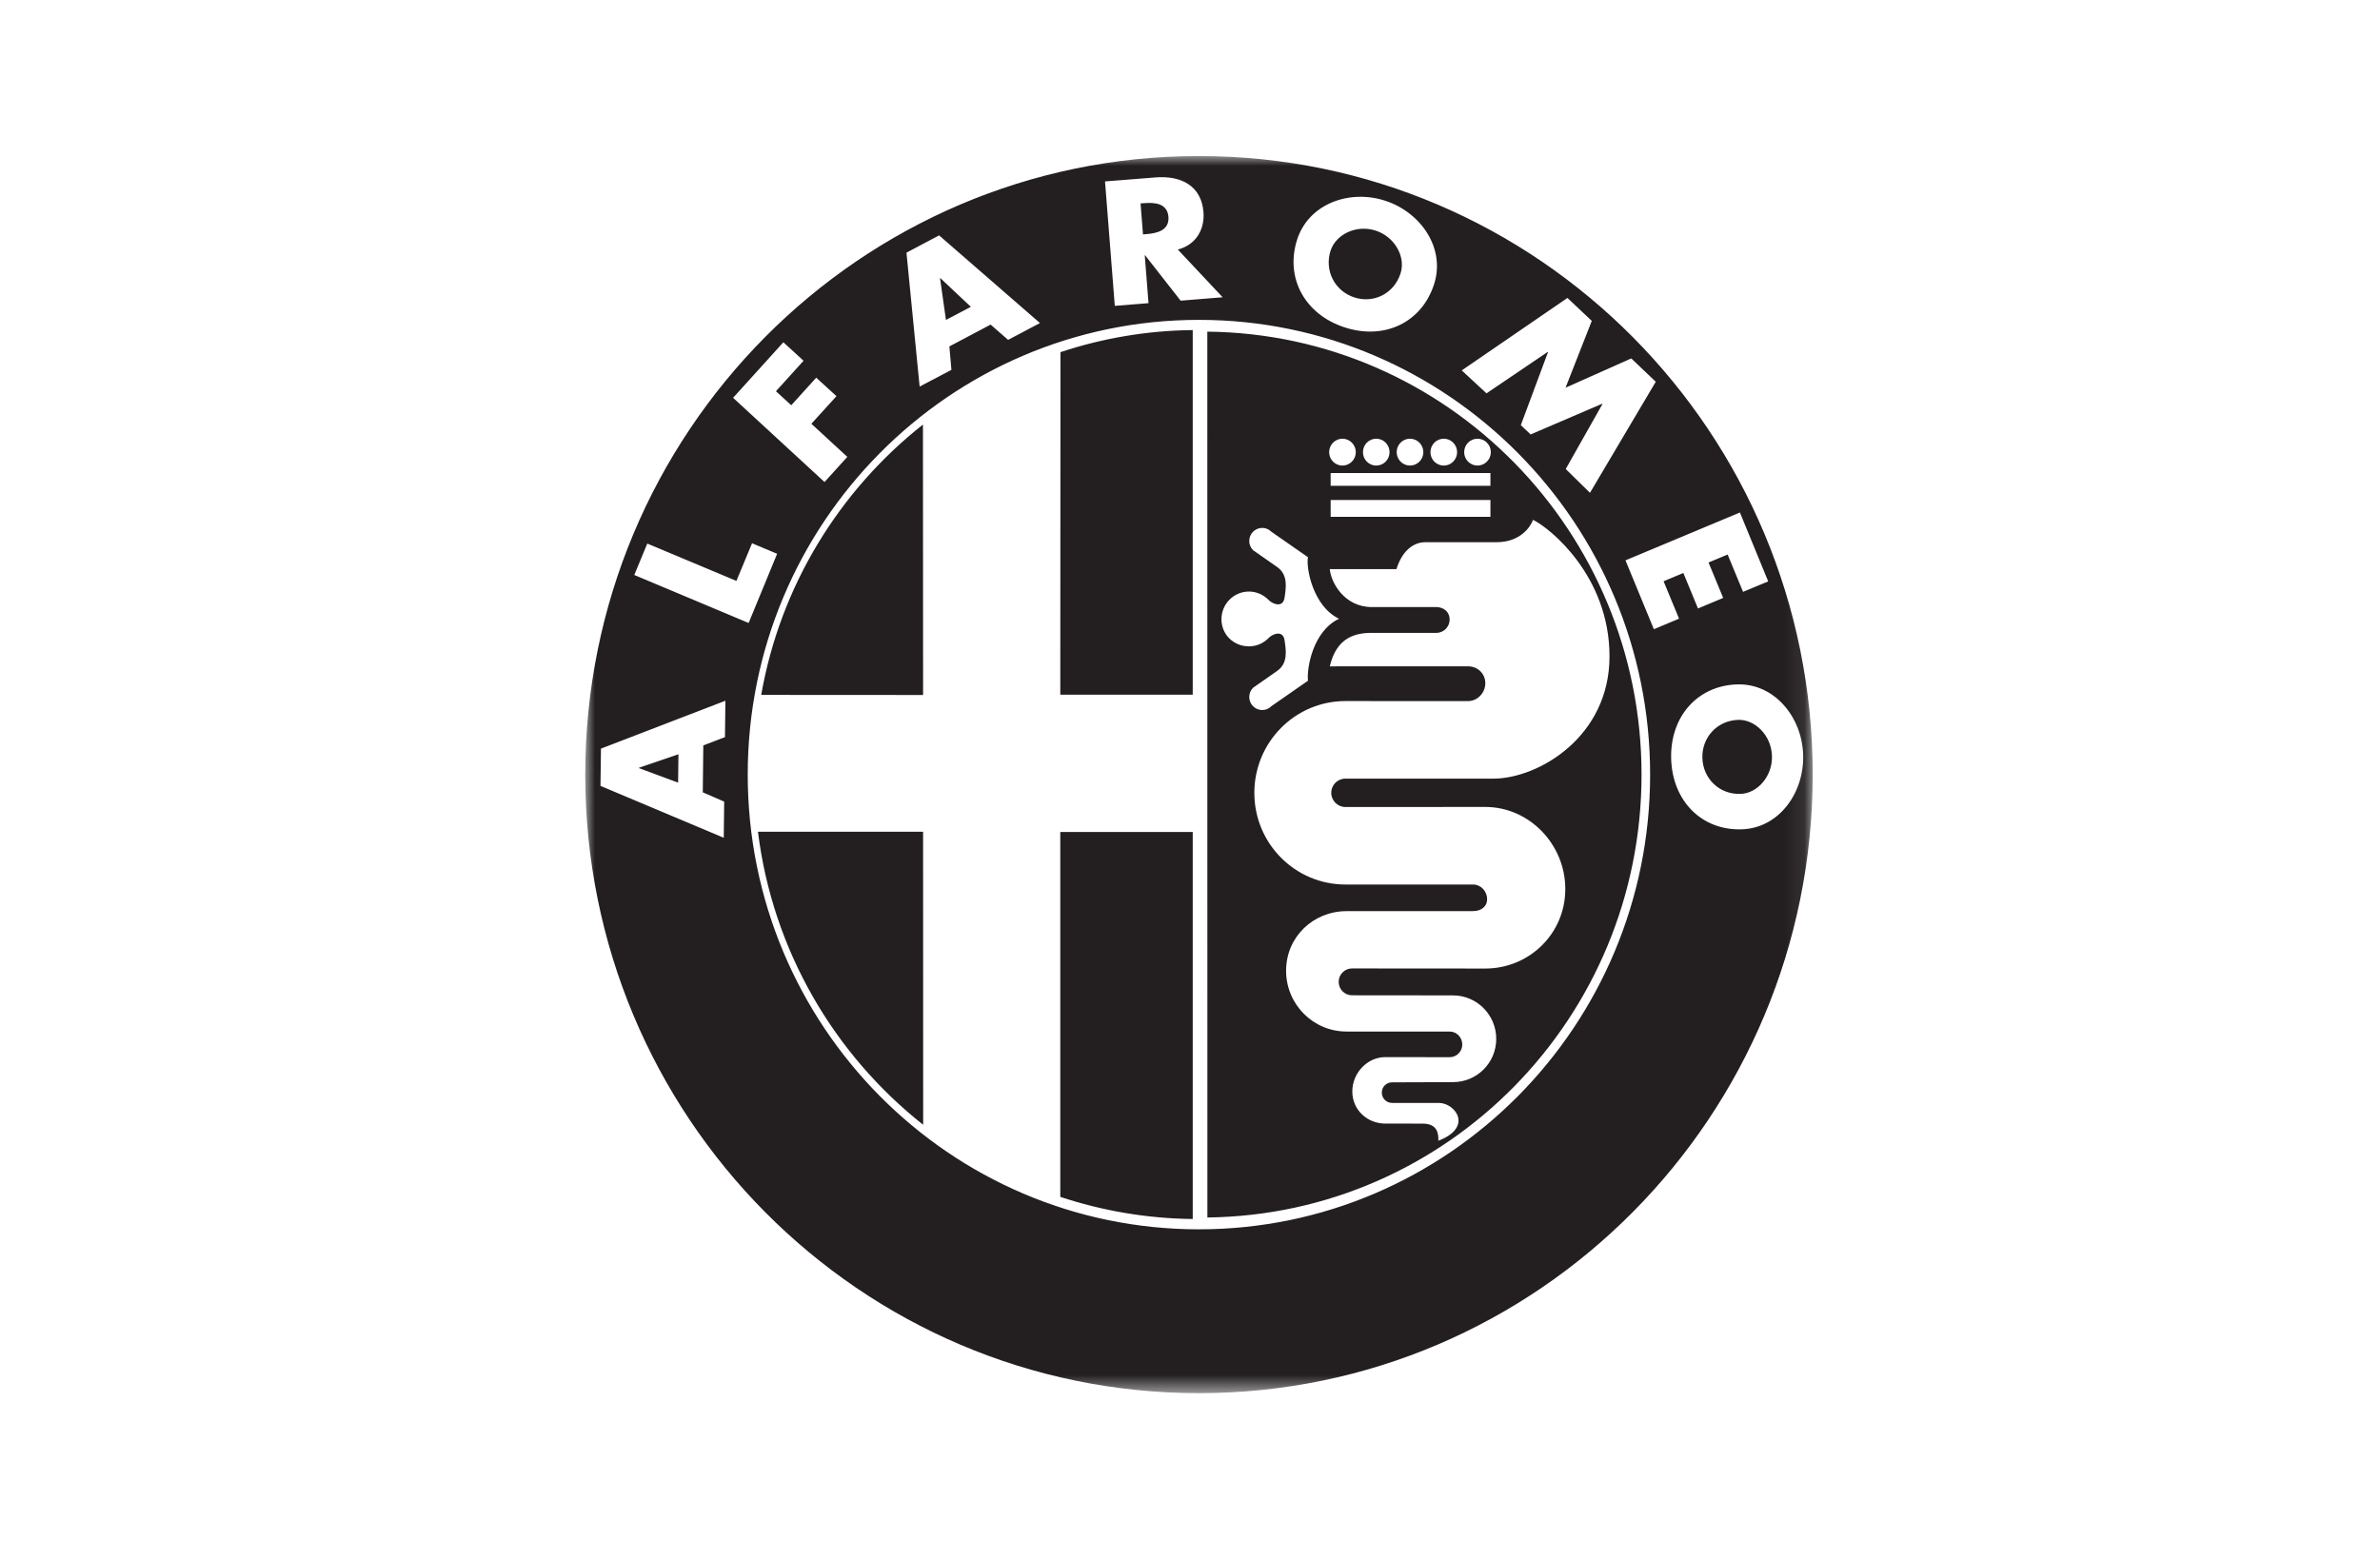 <?xml version="1.0" encoding="UTF-8"?>
<svg width="122px" height="80px" viewBox="0 0 122 80" version="1.1" xmlns="http://www.w3.org/2000/svg" xmlns:xlink="http://www.w3.org/1999/xlink">
    <!-- Generator: Sketch 49.2 (51160) - http://www.bohemiancoding.com/sketch -->
    <title>Rectangle 3 Copy 19</title>
    <desc>Created with Sketch.</desc>
    <defs>
        <polygon id="path-1" points="0 0 62.919 0 62.919 63.429 0 63.429"></polygon>
    </defs>
    <g id="Ilustraciones" stroke="none" stroke-width="1" fill="none" fill-rule="evenodd">
        <g id="ALFAROMEO" transform="translate(-39, -60)">
            <g id="Group" transform="translate(39, 60)">
                <rect id="Rectangle-3-Copy-19" x="0" y="0" width="122" height="80"></rect>
                <g id="Page-1" transform="translate(30, 8)">
                    <mask id="mask-2" fill="white">
                        <use xlink:href="#path-1"></use>
                    </mask>
                    <g id="Clip-2"></g>
                    <path d="M48.583,18.653 C49.43,19.055 52.504,21.524 52.504,25.651 C52.504,29.782 48.863,31.903 46.588,31.921 L38.967,31.921 C38.564,31.921 38.241,32.243 38.241,32.651 C38.241,33.048 38.564,33.377 38.967,33.377 L46.133,33.373 C48.4,33.373 50.238,35.297 50.238,37.581 C50.238,39.863 48.4,41.658 46.133,41.658 L39.307,41.653 C38.928,41.653 38.621,41.962 38.621,42.34 C38.621,42.724 38.928,43.03 39.307,43.03 L44.482,43.035 C45.703,43.035 46.698,44.032 46.698,45.264 C46.698,46.497 45.703,47.482 44.482,47.482 L41.353,47.493 C41.064,47.493 40.832,47.729 40.832,48.018 C40.832,48.309 41.064,48.548 41.353,48.548 L43.756,48.548 C44.595,48.548 45.537,49.797 43.73,50.487 C43.745,50.13 43.688,49.609 42.931,49.609 C42.181,49.609 41.013,49.607 41.013,49.607 C40.08,49.607 39.32,48.901 39.32,47.96 C39.32,47.023 40.08,46.199 41.013,46.199 L44.31,46.204 C44.67,46.204 44.957,45.912 44.957,45.551 C44.957,45.193 44.67,44.888 44.31,44.888 L39.023,44.888 C37.312,44.888 35.926,43.494 35.926,41.768 C35.926,40.044 37.312,38.716 39.023,38.716 L45.506,38.714 C45.908,38.714 46.23,38.5 46.23,38.1 C46.23,37.692 45.908,37.35 45.506,37.35 L38.967,37.35 C36.388,37.35 34.298,35.249 34.298,32.651 C34.298,30.052 36.388,27.944 38.967,27.944 L45.253,27.946 C45.74,27.946 46.138,27.522 46.138,27.028 C46.138,26.534 45.74,26.163 45.253,26.163 L38.166,26.165 C38.511,24.676 39.475,24.446 40.329,24.448 L43.628,24.448 C44.008,24.448 44.31,24.137 44.31,23.76 C44.31,23.378 44.008,23.126 43.628,23.126 L40.329,23.126 C38.908,23.126 38.224,21.864 38.166,21.178 L41.583,21.178 C41.869,20.26 42.434,19.8 43.061,19.8 L46.703,19.8 C47.949,19.8 48.464,18.995 48.583,18.653 Z M34.037,27.736 C34.037,27.551 34.112,27.386 34.234,27.262 L35.443,26.417 C36.039,26.017 35.926,25.355 35.845,24.812 C35.756,24.267 35.185,24.525 35.017,24.726 C34.757,24.982 34.412,25.139 34.02,25.139 C33.24,25.139 32.612,24.534 32.612,23.749 C32.612,22.97 33.24,22.33 34.02,22.33 C34.412,22.33 34.757,22.491 35.017,22.747 C35.185,22.945 35.756,23.206 35.845,22.658 C35.926,22.116 36.039,21.456 35.443,21.054 L34.234,20.209 C34.112,20.09 34.037,19.92 34.037,19.736 C34.037,19.366 34.337,19.066 34.704,19.066 C34.885,19.066 35.052,19.143 35.169,19.262 L37.047,20.568 C36.937,21.111 37.306,23.091 38.641,23.724 C37.306,24.353 36.977,26.245 37.047,26.902 L35.169,28.209 C35.052,28.332 34.885,28.405 34.704,28.405 C34.337,28.405 34.037,28.105 34.037,27.736 Z M38.813,14.493 C39.19,14.493 39.499,14.802 39.499,15.184 C39.499,15.561 39.19,15.87 38.813,15.87 C38.44,15.87 38.133,15.561 38.133,15.184 C38.133,14.802 38.44,14.493 38.813,14.493 Z M40.548,14.493 C40.925,14.493 41.229,14.802 41.229,15.184 C41.229,15.561 40.925,15.87 40.548,15.87 C40.166,15.87 39.866,15.561 39.866,15.184 C39.866,14.802 40.166,14.493 40.548,14.493 Z M42.278,14.493 C42.653,14.493 42.962,14.802 42.962,15.184 C42.962,15.561 42.653,15.87 42.278,15.87 C41.9,15.87 41.594,15.561 41.594,15.184 C41.594,14.802 41.9,14.493 42.278,14.493 Z M44.012,14.493 C44.385,14.493 44.692,14.802 44.692,15.184 C44.692,15.561 44.385,15.87 44.012,15.87 C43.628,15.87 43.326,15.561 43.326,15.184 C43.326,14.802 43.628,14.493 44.012,14.493 Z M38.21,18.498 L46.4,18.498 L46.4,17.636 L38.21,17.636 L38.21,18.498 Z M38.21,16.909 L46.4,16.909 L46.4,16.252 L38.21,16.252 L38.21,16.909 Z M45.736,14.493 C46.113,14.493 46.422,14.802 46.422,15.184 C46.422,15.561 46.113,15.87 45.736,15.87 C45.363,15.87 45.054,15.561 45.054,15.184 C45.054,14.802 45.363,14.493 45.736,14.493 Z M31.888,9.004 L31.892,54.422 C44.215,54.277 54.146,44.167 54.146,31.713 C54.146,19.247 44.184,9.126 31.888,9.004 Z M31.892,54.427 L31.892,54.422 C31.879,54.422 31.861,54.427 31.848,54.427 L31.892,54.427 Z M24.351,53.365 C26.498,54.078 28.796,54.475 31.14,54.5 L31.14,34.657 L24.351,34.657 L24.351,53.365 Z M19.767,7.731 L18.2,6.257 L18.187,6.266 L18.49,8.404 L19.767,7.731 Z M4.778,30.672 L2.752,31.365 L2.752,31.382 L4.76,32.126 L4.778,30.672 Z M39.422,7.248 C40.408,7.57 41.459,7.064 41.794,6.012 C42.064,5.173 41.503,4.143 40.517,3.823 C39.53,3.503 38.482,4.01 38.206,4.851 C37.873,5.899 38.44,6.93 39.422,7.248 Z M28.76,4.004 C29.321,3.962 29.948,3.807 29.895,3.116 C29.837,2.423 29.197,2.37 28.635,2.417 L28.465,2.428 L28.591,4.019 L28.76,4.004 Z M59.092,28.908 C58.002,28.95 57.229,29.826 57.265,30.87 C57.3,31.914 58.128,32.742 59.222,32.704 C60.098,32.676 60.869,31.788 60.831,30.749 C60.796,29.703 59.968,28.88 59.092,28.908 Z M59.293,34.52 C57.24,34.591 55.74,33.082 55.665,30.928 C55.592,28.772 56.987,27.16 59.037,27.09 C60.957,27.026 62.365,28.758 62.431,30.689 C62.495,32.625 61.213,34.452 59.293,34.52 Z M53.323,20.73 L59.189,18.276 L60.639,21.809 L59.35,22.345 L58.56,20.432 L57.58,20.84 L58.331,22.656 L57.04,23.197 L56.289,21.378 L55.276,21.802 L56.069,23.72 L54.778,24.261 L53.323,20.73 Z M31.455,55.029 C18.688,55.029 8.329,44.591 8.329,31.713 C8.329,18.838 18.688,8.4 31.455,8.4 C44.229,8.4 54.586,18.838 54.586,31.713 C54.586,44.591 44.229,55.029 31.455,55.029 Z M7.162,29.793 L6.052,30.219 L6.025,32.623 L7.122,33.099 L7.1,34.953 L0.781,32.294 L0.806,30.383 L7.184,27.928 L7.162,29.793 Z M3.18,19.869 L7.749,21.784 L8.55,19.853 L9.836,20.394 L8.375,23.941 L2.514,21.48 L3.18,19.869 Z M10.156,9.549 L11.191,10.496 L9.775,12.059 L10.56,12.778 L11.84,11.364 L12.877,12.312 L11.591,13.727 L13.434,15.424 L12.266,16.715 L7.579,12.396 L10.156,9.549 Z M18.139,4.068 L23.309,8.563 L21.676,9.426 L20.78,8.642 L18.666,9.761 L18.77,10.964 L17.141,11.82 L16.466,4.955 L18.139,4.068 Z M29.226,1.097 C30.537,0.993 31.581,1.514 31.691,2.876 C31.76,3.759 31.307,4.555 30.376,4.794 L32.673,7.241 L30.519,7.415 L28.699,5.089 L28.681,5.092 L28.873,7.543 L27.145,7.682 L26.644,1.302 L29.226,1.097 Z M36.491,4.286 C37.085,2.441 39.179,1.695 41.004,2.291 C42.829,2.882 44.103,4.721 43.514,6.564 C42.885,8.536 40.967,9.448 38.93,8.786 C36.893,8.124 35.862,6.257 36.491,4.286 Z M50.348,7.276 L51.595,8.453 L50.251,11.878 L53.619,10.377 L54.875,11.573 L51.503,17.267 L50.26,16.047 L52.145,12.71 L52.132,12.699 L48.461,14.274 L47.958,13.798 L49.351,10.057 L49.335,10.044 L46.199,12.167 L44.93,10.991 L50.348,7.276 Z M31.455,0 C14.082,0 0,14.199 0,31.713 C0,49.227 14.082,63.429 31.455,63.429 C48.834,63.429 62.919,49.227 62.919,31.713 C62.919,14.199 48.834,0 31.455,0 Z M24.351,27.617 L31.14,27.617 L31.14,8.923 C28.8,8.947 26.507,9.342 24.36,10.055 L24.351,27.617 Z M17.311,13.767 C13.036,17.146 10.004,22.016 9.02,27.628 L17.318,27.633 L17.311,13.767 Z M8.854,34.646 C9.607,40.731 12.763,46.065 17.322,49.669 L17.318,34.646 L8.854,34.646 Z" id="Fill-1" fill="#231F20" mask="url(#mask-2)"></path>
                </g>
            </g>
        </g>
    </g>
</svg>